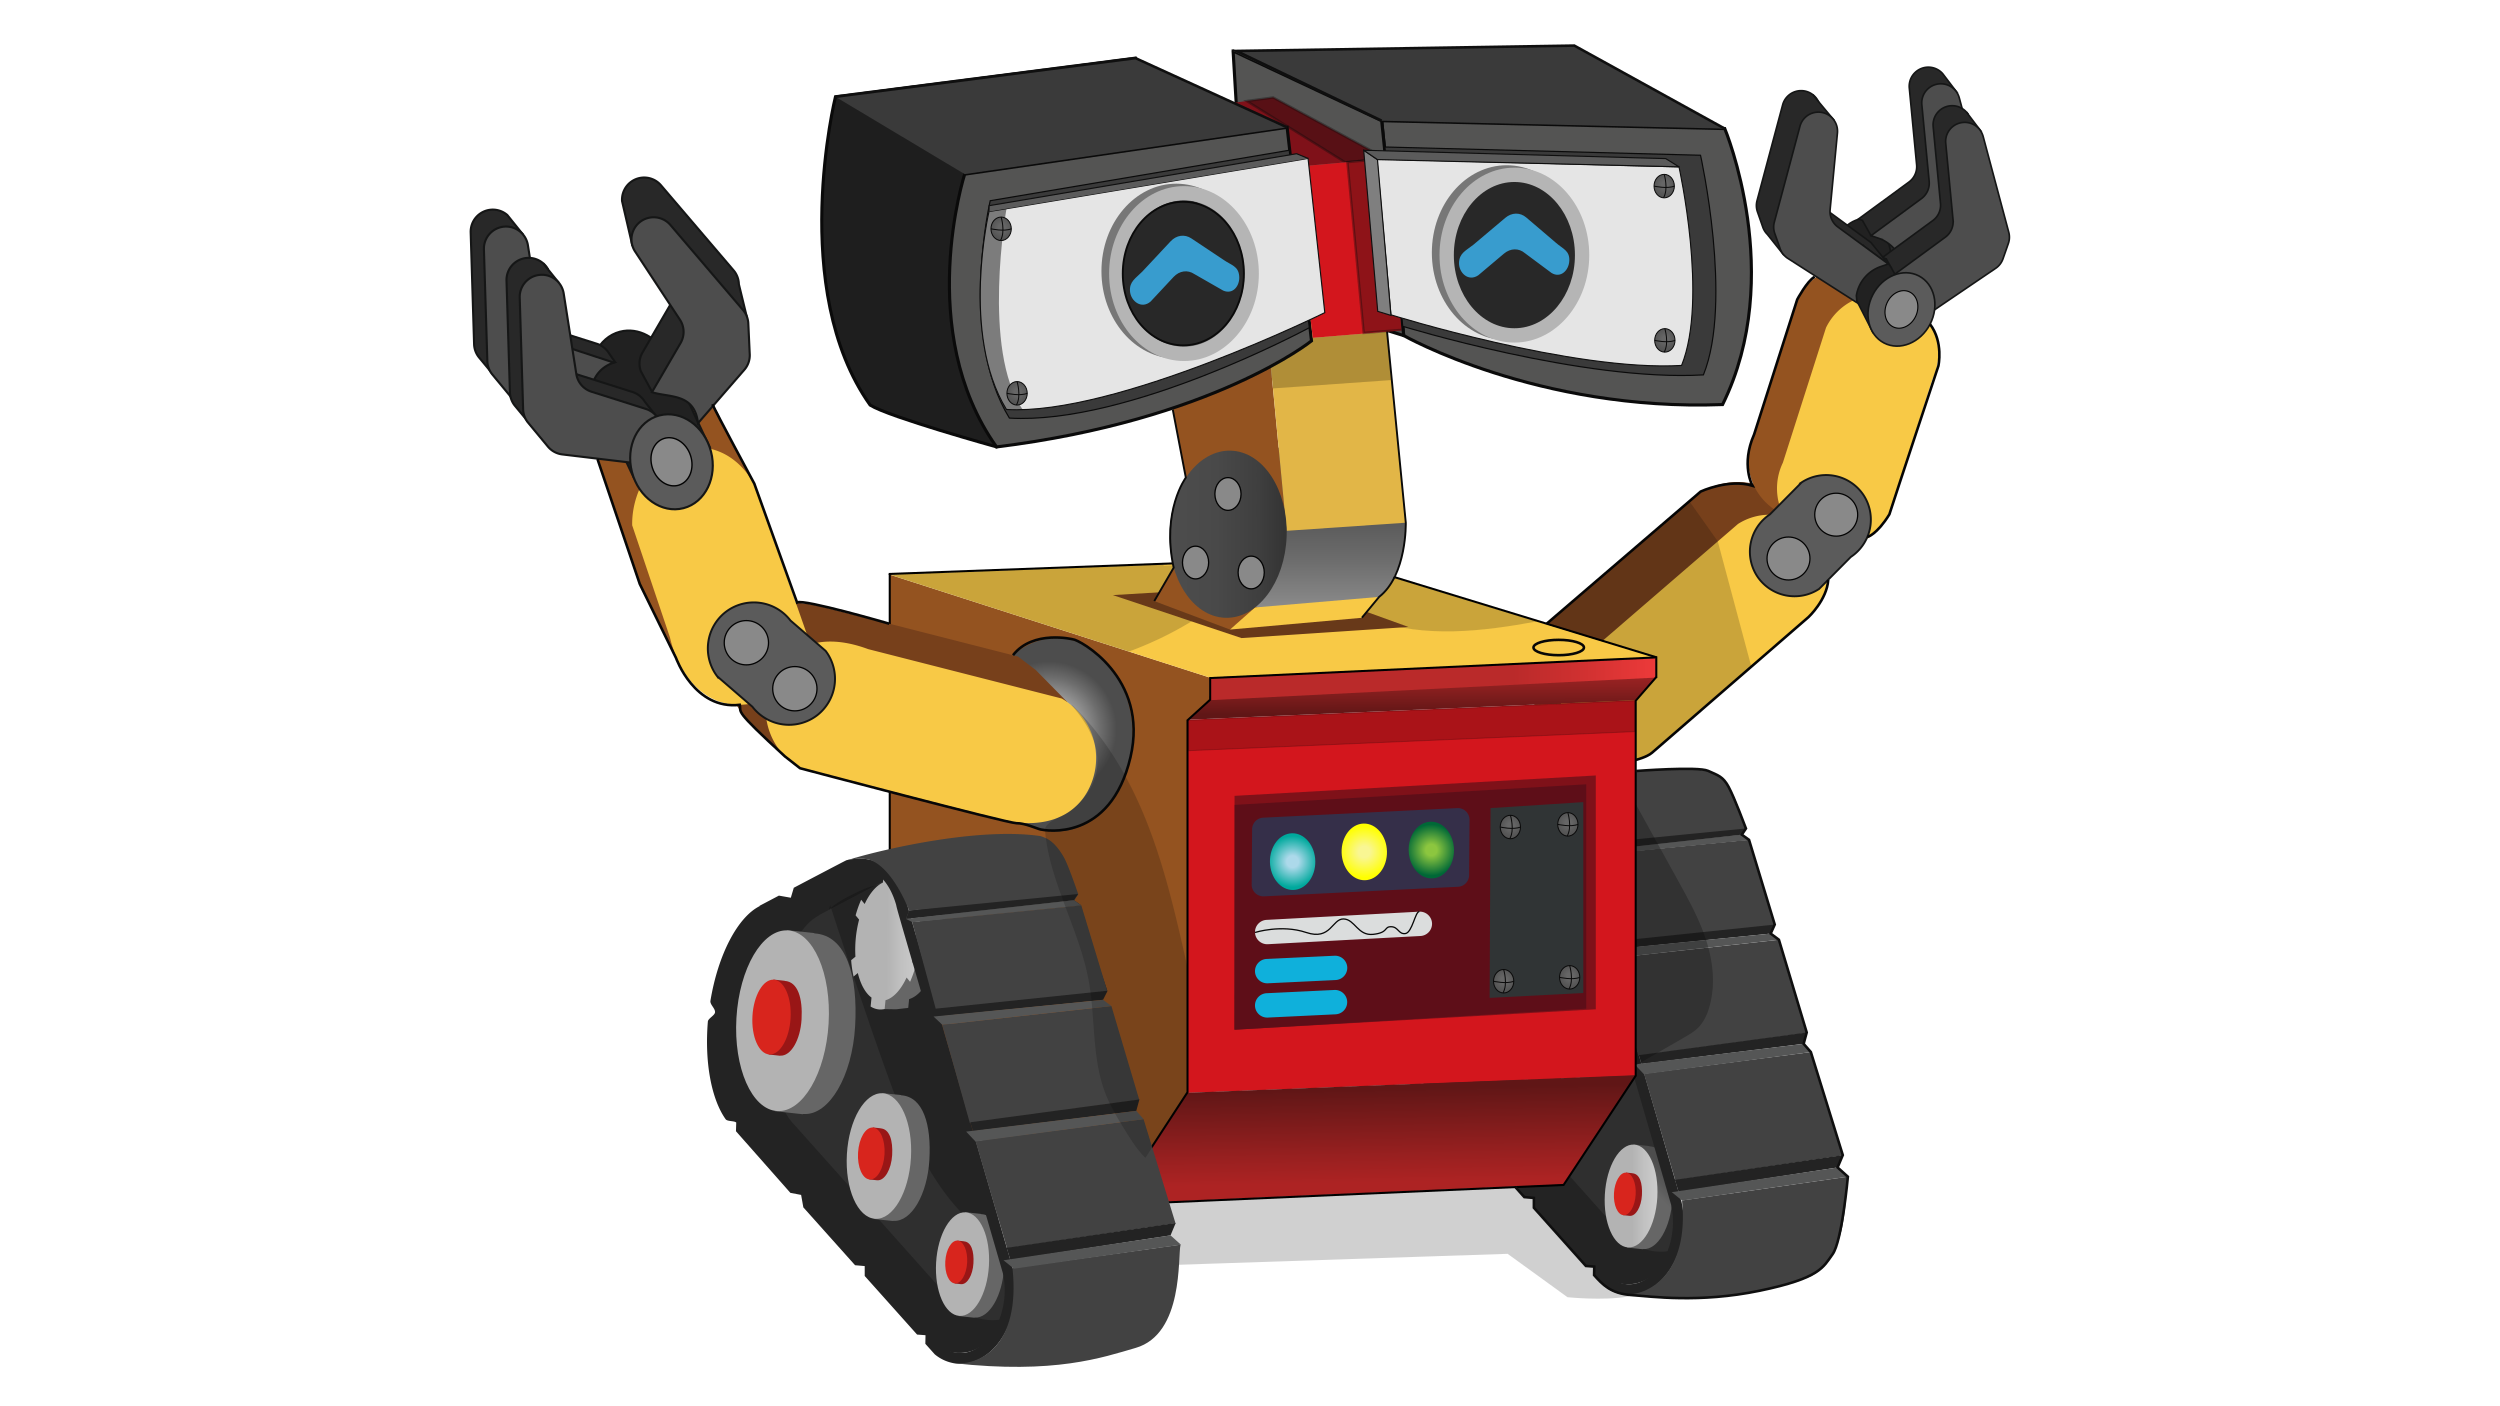 <svg xmlns="http://www.w3.org/2000/svg" xmlns:xlink="http://www.w3.org/1999/xlink" viewBox="0 0 1920 1080"><defs><style>.cls-1,.cls-35,.cls-72{fill:#070707;}.cls-1,.cls-42{opacity:0.19;}.cls-2{fill:#77401b;}.cls-3{fill:#945320;}.cls-4{fill:#f8c946;}.cls-10,.cls-101,.cls-106,.cls-5,.cls-74{fill:#5b5b5b;}.cls-10,.cls-100,.cls-101,.cls-103,.cls-104,.cls-105,.cls-106,.cls-5,.cls-7,.cls-8,.cls-9{stroke:#151616;}.cls-10,.cls-100,.cls-101,.cls-103,.cls-104,.cls-105,.cls-106,.cls-107,.cls-108,.cls-109,.cls-11,.cls-110,.cls-40,.cls-41,.cls-5,.cls-6,.cls-60,.cls-64,.cls-65,.cls-68,.cls-7,.cls-70,.cls-71,.cls-73,.cls-75,.cls-76,.cls-77,.cls-78,.cls-79,.cls-8,.cls-82,.cls-83,.cls-84,.cls-85,.cls-9,.cls-94,.cls-95,.cls-96,.cls-97{stroke-miterlimit:10;}.cls-5{stroke-width:1.48px;}.cls-107,.cls-11,.cls-55,.cls-6,.cls-60{fill:#898989;}.cls-107,.cls-11,.cls-6,.cls-60{stroke:#020202;}.cls-6{stroke-width:0.97px;}.cls-103,.cls-7{fill:#212121;}.cls-10,.cls-7,.cls-8,.cls-9{stroke-width:1.29px;}.cls-100,.cls-102,.cls-105,.cls-8{fill:#4d4d4d;}.cls-104,.cls-82,.cls-9{fill:#282828;}.cls-11{stroke-width:0.85px;}.cls-12{fill:url(#linear-gradient);}.cls-13{fill:url(#linear-gradient-2);}.cls-14{fill:#232323;}.cls-15{fill:#605f5f;}.cls-15,.cls-41{opacity:0.2;}.cls-16{fill:url(#linear-gradient-3);}.cls-17{fill:url(#linear-gradient-4);}.cls-18{fill:url(#linear-gradient-5);}.cls-19{fill:#991616;}.cls-20{fill:#d8251d;}.cls-21{fill:url(#linear-gradient-6);}.cls-22{fill:url(#linear-gradient-7);}.cls-23{fill:#818282;}.cls-24{fill:url(#linear-gradient-8);}.cls-25{fill:#424242;}.cls-26{fill:#202628;}.cls-27{fill:url(#linear-gradient-9);}.cls-28{fill:url(#linear-gradient-10);}.cls-29{fill:#333;}.cls-30{fill:url(#linear-gradient-11);}.cls-31{fill:#555656;}.cls-32{fill:url(#linear-gradient-12);}.cls-33{fill:url(#linear-gradient-13);}.cls-34{opacity:0.28;}.cls-36{fill:#d3161d;}.cls-37{fill:url(#linear-gradient-14);}.cls-38{fill:url(#linear-gradient-15);}.cls-39{fill:url(#linear-gradient-16);}.cls-108,.cls-109,.cls-110,.cls-40,.cls-76,.cls-84,.cls-85{fill:none;}.cls-40,.cls-41{stroke:#000;}.cls-40{stroke-width:1.58px;}.cls-41,.cls-46{fill:#050505;}.cls-41{stroke-width:0.79px;}.cls-43{fill:url(#linear-gradient-17);}.cls-44{fill:url(#linear-gradient-18);}.cls-45{opacity:0.27;}.cls-47{fill:url(#linear-gradient-19);}.cls-48{fill:#666;}.cls-49{fill:#b3b3b3;}.cls-50{fill:url(#linear-gradient-20);}.cls-51{fill:url(#linear-gradient-21);}.cls-52{fill:url(#linear-gradient-22);}.cls-53{fill:url(#linear-gradient-23);}.cls-54{fill:#683919;}.cls-56{fill:#383838;}.cls-57{fill:url(#linear-gradient-24);}.cls-58{fill:#e2b647;}.cls-59{fill:url(#linear-gradient-25);}.cls-61{fill:#020202;opacity:0.22;}.cls-62{fill:#f2ca68;}.cls-63{fill:#c4c4c4;}.cls-64,.cls-66{fill:#545453;}.cls-64,.cls-65,.cls-66,.cls-68,.cls-70,.cls-75,.cls-76,.cls-77,.cls-78,.cls-79,.cls-82,.cls-83,.cls-84,.cls-94,.cls-95,.cls-96,.cls-97{stroke:#0a0a0a;}.cls-64,.cls-65{stroke-width:2.41px;}.cls-65{fill:#1e1e1e;}.cls-66,.cls-74{stroke-linejoin:round;}.cls-66{stroke-width:2.41px;}.cls-67{fill:#7f1119;}.cls-68{fill:#101011;stroke-width:1.91px;opacity:0.35;}.cls-69,.cls-70{fill:#3a3a3a;}.cls-70{stroke-width:0.92px;}.cls-71{fill:#e5e5e5;}.cls-71,.cls-73,.cls-74,.cls-85{stroke:#0f0f0f;}.cls-71,.cls-73,.cls-74{stroke-width:0.89px;}.cls-72{opacity:0.47;}.cls-73{fill:#7f7f7f;}.cls-75,.cls-76,.cls-77,.cls-78,.cls-83,.cls-94,.cls-95,.cls-96,.cls-97{stroke-width:0.78px;}.cls-75{fill:url(#radial-gradient);}.cls-77{fill:url(#radial-gradient-2);}.cls-78{fill:url(#radial-gradient-3);}.cls-79{fill:#38383a;stroke-width:1.66px;}.cls-80{fill:#777;}.cls-81{fill:#b5b5b5;}.cls-82,.cls-84{stroke-width:1.48px;}.cls-83{fill:url(#radial-gradient-4);}.cls-108,.cls-110,.cls-85{stroke-width:2px;}.cls-86{fill:#5e0e18;}.cls-87{fill:#352f49;}.cls-88{fill:url(#radial-gradient-5);}.cls-89{fill:url(#radial-gradient-6);}.cls-90{fill:url(#radial-gradient-7);}.cls-91{fill:#dbdddd;}.cls-92{fill:#0fb0db;}.cls-93{fill:#303435;}.cls-94{fill:url(#radial-gradient-8);}.cls-95{fill:url(#radial-gradient-9);}.cls-96{fill:url(#radial-gradient-10);}.cls-97{fill:url(#radial-gradient-11);}.cls-98{fill:url(#radial-gradient-12);}.cls-99{fill:#2d2d2d;}.cls-100,.cls-101{stroke-width:1.52px;}.cls-103,.cls-104,.cls-105,.cls-106{stroke-width:1.64px;}.cls-107{stroke-width:1.08px;}.cls-108,.cls-109{stroke:#070707;}.cls-110{stroke:#050505;}.cls-111{fill:#389cce;}</style><linearGradient id="linear-gradient" x1="1281.29" y1="642.62" x2="1426.09" y2="590.21" gradientUnits="userSpaceOnUse"><stop offset="0" stop-color="#333"/><stop offset="0.82" stop-color="#1a1a1a"/></linearGradient><linearGradient id="linear-gradient-2" x1="1282.48" y1="647.3" x2="1427.02" y2="594.98" xlink:href="#linear-gradient"/><linearGradient id="linear-gradient-3" x1="1220.2" y1="695.19" x2="1358.76" y2="695.19" gradientUnits="userSpaceOnUse"><stop offset="0" stop-color="#4d4d4d"/><stop offset="0.49" stop-color="#4f4f4f"/><stop offset="0.66" stop-color="#565656"/><stop offset="0.79" stop-color="#616161"/><stop offset="0.82" stop-color="#666"/></linearGradient><linearGradient id="linear-gradient-4" x1="1252.52" y1="927.6" x2="1281.13" y2="898.75" gradientUnits="userSpaceOnUse"><stop offset="0.52" stop-color="#666"/><stop offset="0.74" stop-color="#585858"/><stop offset="0.98" stop-color="#4d4d4d"/></linearGradient><linearGradient id="linear-gradient-5" x1="1232.37" y1="918.51" x2="1272.94" y2="918.51" gradientTransform="translate(2096.19 -385.81) rotate(86.64)" gradientUnits="userSpaceOnUse"><stop offset="0.52" stop-color="#b3b3b3"/><stop offset="0.74" stop-color="#c1c1c1"/><stop offset="0.98" stop-color="#ccc"/></linearGradient><linearGradient id="linear-gradient-6" x1="1188.75" y1="847.1" x2="1223.42" y2="812.13" xlink:href="#linear-gradient-4"/><linearGradient id="linear-gradient-7" x1="1164.32" y1="836.09" x2="1213.49" y2="836.09" gradientTransform="translate(1953.9 -399.76) rotate(86.64)" xlink:href="#linear-gradient-5"/><linearGradient id="linear-gradient-8" x1="1169.28" y1="626.43" x2="1221.68" y2="626.43" gradientTransform="translate(0.01 42.77) rotate(0.14)" gradientUnits="userSpaceOnUse"><stop offset="0" stop-color="#ccc"/><stop offset="0.82" stop-color="#e6e6e6"/></linearGradient><linearGradient id="linear-gradient-9" x1="1115.15" y1="748.75" x2="1165.05" y2="698.42" xlink:href="#linear-gradient-4"/><linearGradient id="linear-gradient-10" x1="1080" y1="732.9" x2="1150.76" y2="732.9" gradientTransform="translate(1781.66 -423.5) rotate(86.64)" xlink:href="#linear-gradient-5"/><linearGradient id="linear-gradient-11" x1="1209.53" y1="644.18" x2="1340.89" y2="644.18" xlink:href="#linear-gradient-3"/><linearGradient id="linear-gradient-12" x1="1379.83" y1="798.01" x2="1381.95" y2="798.01" xlink:href="#linear-gradient-3"/><linearGradient id="linear-gradient-13" x1="1291.65" y1="901.57" x2="1408.65" y2="901.57" xlink:href="#linear-gradient-3"/><linearGradient id="linear-gradient-14" x1="1062.39" y1="1179.19" x2="1054.55" y2="780.46" gradientUnits="userSpaceOnUse"><stop offset="0.68" stop-color="#ad2323"/><stop offset="0.73" stop-color="#992020"/><stop offset="0.85" stop-color="#651717"/><stop offset="0.86" stop-color="#601616"/></linearGradient><linearGradient id="linear-gradient-15" x1="1091.56" y1="238.21" x2="1092.14" y2="599.04" gradientUnits="userSpaceOnUse"><stop offset="0.68" stop-color="#d63030"/><stop offset="0.72" stop-color="#c22c2c"/><stop offset="0.8" stop-color="#8e2020"/><stop offset="0.86" stop-color="#601616"/></linearGradient><linearGradient id="linear-gradient-16" x1="929.02" y1="521.53" x2="1272.44" y2="521.53" gradientUnits="userSpaceOnUse"><stop offset="0.68" stop-color="#ba2a2a"/><stop offset="0.82" stop-color="#ce3030"/><stop offset="1" stop-color="#ed3a3a"/></linearGradient><linearGradient id="linear-gradient-17" x1="768.05" y1="692.99" x2="913.87" y2="640.21" xlink:href="#linear-gradient"/><linearGradient id="linear-gradient-18" x1="769.24" y1="697.7" x2="914.8" y2="645.01" xlink:href="#linear-gradient"/><linearGradient id="linear-gradient-19" x1="706.52" y1="745.93" x2="846.06" y2="745.93" xlink:href="#linear-gradient-3"/><linearGradient id="linear-gradient-20" x1="655.36" y1="678.24" x2="708.12" y2="678.24" gradientTransform="translate(0.01 42.77) rotate(0.14)" xlink:href="#linear-gradient-5"/><linearGradient id="linear-gradient-21" x1="695.78" y1="694.56" x2="828.06" y2="694.56" xlink:href="#linear-gradient-3"/><linearGradient id="linear-gradient-22" x1="867.26" y1="849.48" x2="869.41" y2="849.48" xlink:href="#linear-gradient-3"/><linearGradient id="linear-gradient-23" x1="778.48" y1="953.77" x2="896.3" y2="953.77" xlink:href="#linear-gradient-3"/><linearGradient id="linear-gradient-24" x1="1008.51" y1="335.6" x2="1008.52" y2="477.84" gradientUnits="userSpaceOnUse"><stop offset="0" stop-color="#4d4d4d"/><stop offset="0.25" stop-color="#515151"/><stop offset="0.47" stop-color="#5b5b5b"/><stop offset="0.68" stop-color="#6e6e6e"/><stop offset="0.89" stop-color="#878787"/><stop offset="1" stop-color="#999"/></linearGradient><linearGradient id="linear-gradient-25" x1="898.05" y1="410.25" x2="988.11" y2="410.25" gradientTransform="translate(1320.08 -546.61) rotate(87.99)" gradientUnits="userSpaceOnUse"><stop offset="0" stop-color="#4d4d4d"/><stop offset="0.4" stop-color="#494949"/><stop offset="0.76" stop-color="#3f3f3f"/><stop offset="1" stop-color="#333"/></linearGradient><radialGradient id="radial-gradient" cx="1278.55" cy="141.95" r="12.18" gradientUnits="userSpaceOnUse"><stop offset="0.2" stop-color="#666"/><stop offset="0.57" stop-color="#585858"/><stop offset="1" stop-color="#4d4d4d"/></radialGradient><radialGradient id="radial-gradient-2" cx="769.31" cy="174.74" r="12.18" xlink:href="#radial-gradient"/><radialGradient id="radial-gradient-3" cx="781.56" cy="301.09" r="12.18" xlink:href="#radial-gradient"/><radialGradient id="radial-gradient-4" cx="1279.05" cy="260.43" r="12.18" xlink:href="#radial-gradient"/><radialGradient id="radial-gradient-5" cx="995.25" cy="657.28" r="19.72" gradientTransform="translate(16.24 -23.96) rotate(1.39)" gradientUnits="userSpaceOnUse"><stop offset="0.23" stop-color="#acd9ea"/><stop offset="1" stop-color="#00a99d"/></radialGradient><radialGradient id="radial-gradient-6" cx="1047.78" cy="654.25" r="19.72" gradientTransform="translate(16.19 -25.23) rotate(1.39)" gradientUnits="userSpaceOnUse"><stop offset="0.22" stop-color="#f9f693"/><stop offset="1" stop-color="#ff0"/></radialGradient><radialGradient id="radial-gradient-7" cx="1099.27" cy="652.82" r="19.72" gradientTransform="translate(16.17 -26.48) rotate(1.39)" gradientUnits="userSpaceOnUse"><stop offset="0.22" stop-color="#8cc63f"/><stop offset="1" stop-color="#006837"/></radialGradient><radialGradient id="radial-gradient-8" cx="1204.55" cy="632.12" r="12.18" xlink:href="#radial-gradient"/><radialGradient id="radial-gradient-9" cx="1155.25" cy="752.61" r="12.18" xlink:href="#radial-gradient"/><radialGradient id="radial-gradient-10" cx="1205.94" cy="749.61" r="12.18" xlink:href="#radial-gradient"/><radialGradient id="radial-gradient-11" cx="1160.4" cy="634.18" r="12.18" xlink:href="#radial-gradient"/><radialGradient id="radial-gradient-12" cx="804.34" cy="556.9" r="55.45" gradientTransform="translate(49.46 36.56) scale(0.94)" gradientUnits="userSpaceOnUse"><stop offset="0" stop-color="#e6e6e6"/><stop offset="0.24" stop-color="#bfbfbf"/><stop offset="0.76" stop-color="#6d6d6d"/><stop offset="1" stop-color="#4d4d4d"/></radialGradient></defs><title>robot</title><g id="Layer_2" data-name="Layer 2"><path class="cls-1" d="M896.93,971.61l260.91-8.68,46,33.32s27.64,2.88,46.5-.54,7.06-125.45,7.06-125.45l-291.76,28L871,914.67Z"/></g><g id="Layer_1" data-name="Layer 1"><path class="cls-2" d="M1355.08,454.1l-5.43,4.68-109.51,94.49a45.07,45.07,0,0,1-24.36,7.11,45.8,45.8,0,0,1-13-1.87l-.2-.06a45.15,45.15,0,0,1-25.25-19,44.65,44.65,0,0,1-5.92-14.07h0a45.59,45.59,0,0,1,19.75-48.69L1297.47,385l8.65-7.47c10.52-5.18,20.06-7.35,28.66-7.35,24.72,0,41.66,17.92,51.65,33.55.23.36.46.73.66,1.09C1399.07,425.31,1375.77,440.87,1355.08,454.1Z"/><path class="cls-3" d="M1380.27,230l-33.11,103.67a45.59,45.59,0,0,0,21,60.74h0a45.59,45.59,0,0,0,60.74-21L1462,269.69A45.59,45.59,0,0,0,1441,209h0A45.57,45.57,0,0,0,1380.27,230Z"/><path class="cls-4" d="M1402.38,251.65l-33.11,103.66a45.6,45.6,0,0,0,21,60.75h0A45.6,45.6,0,0,0,1451,395l33.1-103.67a45.59,45.59,0,0,0-21-60.74h0A45.58,45.58,0,0,0,1402.38,251.65Z"/><path class="cls-4" d="M1383.67,479l-12.27,10.59-102.67,88.58a45.12,45.12,0,0,1-24.35,7.11,46,46,0,0,1-21.6-5.39,45.27,45.27,0,0,1-19.82-21l-.14-.3a45.62,45.62,0,0,1,17-57l99.44-85.81,15.5-13.37a45.16,45.16,0,0,1,24.36-7.11,45.86,45.86,0,0,1,28,9.55,44.87,44.87,0,0,1,10.4,11.38C1411,437.23,1404.6,460.69,1383.67,479Z"/><path class="cls-5" d="M1421.43,427.74l-24.37,24.58a34.41,34.41,0,0,1-47.52-9.75h0a34.41,34.41,0,0,1,9.75-47.52l24.38-24.58a34.41,34.41,0,0,1,47.52,9.75h0A34.4,34.4,0,0,1,1421.43,427.74Z"/><circle class="cls-6" cx="1373.56" cy="428.93" r="16.49"/><circle class="cls-6" cx="1410.21" cy="395.27" r="16.49"/><path class="cls-1" d="M1345.09,512.23l-76.36,65.89a45.12,45.12,0,0,1-24.35,7.11,46,46,0,0,1-21.6-5.39l-19.82-21-.34-.36-31.17-33.07h0a45.59,45.59,0,0,1,19.75-48.69L1297.47,385l17,24,4.78,6.75Z"/><path class="cls-7" d="M1485.23,228.07l-46.86,27.23-23.22-45.75-2.44-3.13h0c-.42-.84-.81-1.72-1.15-2.6-5.89-14.9,1-29.65,13.7-34.67,10.77-4.25,23.24.86,30.37,11.6l.07.12.75,1.19Z"/><path class="cls-8" d="M1511.63,87.88l-1.32-1.74A14.21,14.21,0,0,1,1511.63,87.88Z"/><path class="cls-9" d="M1514.5,144.63l-4.11,11.76a14.67,14.67,0,0,1-5.62,7.31l-51.94,35.23-1-6.45A28.24,28.24,0,0,0,1445,178.1l-8.07,2.87-6.64-11.76-3-1,1.69-1.24,37.06-27.15a14.68,14.68,0,0,0,5.94-13.24l-5.63-58.92a12.94,12.94,0,0,1-.07-1.39,14.69,14.69,0,0,1,25.7-9.71l1.31,1.73L1502.2,70l-5.71-2.58L1514.82,136A14.68,14.68,0,0,1,1514.5,144.63Z"/><path class="cls-8" d="M1436.93,181l5.87,2a28.24,28.24,0,0,1,18.63,22.27l1,6.45,51.94-35.23a14.61,14.61,0,0,0,5.61-7.3l4.11-11.77a14.69,14.69,0,0,0,.33-8.63l-19.67-73.55a14.67,14.67,0,0,0-23.11-7.85h0a14.66,14.66,0,0,0-5.67,13l5.63,58.91a14.7,14.7,0,0,1-5.94,13.24Z"/><path class="cls-9" d="M1532.81,174.24,1528.7,186a14.71,14.71,0,0,1-5.62,7.31l-51.93,35.22-1-6.45a28.27,28.27,0,0,0-6.81-14.38l-8.08,2.87-6.64-11.76-3-1,1.69-1.24,37.06-27.15a14.65,14.65,0,0,0,5.93-13.24l-5.63-58.91c0-.47-.06-.94-.06-1.4a14.68,14.68,0,0,1,25.69-9.71l1.32,1.74,8.89,11.75-5.72-2.57,18.34,68.55A14.77,14.77,0,0,1,1532.81,174.24Z"/><path class="cls-8" d="M1455.25,210.58l5.86,2a28.25,28.25,0,0,1,18.64,22.27l1,6.46,51.93-35.24a14.64,14.64,0,0,0,5.62-7.3l4.11-11.77a14.68,14.68,0,0,0,.32-8.63l-19.66-73.55A14.67,14.67,0,0,0,1500,97h0a14.68,14.68,0,0,0-5.68,13l5.63,58.91a14.67,14.67,0,0,1-5.93,13.24Z"/><path class="cls-8" d="M1396.33,77.65l-4.13-5A14.65,14.65,0,0,1,1396.33,77.65Z"/><path class="cls-9" d="M1450.2,202.76l-19.55-14.32a28.21,28.21,0,0,0-18.22,22.12l-1,6.46L1370,188.94l-.71,6.08-12-15.06a14.46,14.46,0,0,1-3.45-5.49l-4.1-11.76a14.68,14.68,0,0,1-.33-8.63l19.67-73.55a14.68,14.68,0,0,1,23.11-7.86l4.13,5,11.72,14.08-10.91,1.61-4.9,51.29a14.68,14.68,0,0,0,5.94,13.24l38.75,28.39Z"/><path class="cls-8" d="M1450.2,202.76l-5.86,2a28.22,28.22,0,0,0-18.64,22.27l.48,5.45-53.43-34.23a14.67,14.67,0,0,1-5.62-7.31L1363,179.22a14.69,14.69,0,0,1-.32-8.63L1382.36,97a14.68,14.68,0,0,1,23.11-7.86h0a14.69,14.69,0,0,1,5.68,13l-5.63,58.92a14.67,14.67,0,0,0,5.93,13.24Z"/><ellipse class="cls-10" cx="1460.34" cy="237.67" rx="29.02" ry="24.73" transform="translate(576.84 1424.48) rotate(-62.58)"/><ellipse class="cls-11" cx="1460.34" cy="237.67" rx="14.83" ry="12.15" transform="translate(649.63 1475.35) rotate(-66.02)"/><polygon class="cls-12" points="1340.78 636.43 1337.72 641.01 1213.06 652.84 1211.9 648.93 1335.35 633.1 1340.69 636.15 1340.78 636.43"/><polygon class="cls-13" points="1343.26 644.97 1215.85 657.63 1215.07 657.63 1212.7 652.88 1337.72 641.01 1343.26 644.97"/><path class="cls-14" d="M1288.64,940.36c-2.8,28.23-20.45,47.85-41.38,45.78a30.07,30.07,0,0,1-16.12-6.83l-149.2-168.37c-13.72-13.59-20.78-44.76-16.38-81.73,4.56-38.39,17.72-69.48,35-78.21l0-.27s63.44-33.48,64-33.54a40,40,0,0,1,14-.92c16.84,2,25.79,16.3,30.4,32.13.5,3.4.77,3,78.35,270.42A66.2,66.2,0,0,1,1288.64,940.36Z"/><path class="cls-15" d="M1331.37,942c-2.8,28.22-21.84,8.7-41.38,16.49s-36.2-2.63-40.89-6.45L1124.67,812.53c-13.72-13.6-20.78-44.77-16.38-81.74,4.56-38.39,17.72-69.48,35-78.21l0-.27s63.44-33.48,64-33.54a40,40,0,0,1,14-.92c16.84,2,25.79,16.3,30.4,32.13.5,3.4.77,3,78.35,270.43A66.18,66.18,0,0,1,1331.37,942Z"/><polygon class="cls-16" points="1220.24 673.6 1220.2 671.88 1343.04 664.81 1358.76 710.04 1357.21 713.1 1233.74 725.57 1220.24 673.6"/><path class="cls-14" d="M1340.16,669.11l13.95,40.15-117.26,11.85-11.79-45.38,115.1-6.62m5.76-8.6L1216,668l.15,6.19L1230.63,730,1359.88,717l3.35-6.64-17.31-49.83Z"/><path class="cls-17" d="M1284.4,921c-1.28,21.81-11.33,39-22.46,38.31l-.35,0v.1l-12.32-1.32,4.33-3c-6.48-6.7-10.43-20.63-9.5-36.46,1-16.79,7.18-30.82,15.05-36.09l-4.89-3.67,12.31,1.32v.14C1280.61,881.15,1285.7,898.91,1284.4,921Z"/><ellipse class="cls-18" cx="1252.66" cy="918.51" rx="39.56" ry="20.18" transform="translate(262.32 2115.2) rotate(-86.64)"/><path class="cls-19" d="M1261,917.94c-.53,9-4.69,16.12-9.3,15.85h-.14v0l-5.1-.54,1.8-1.24c-2.69-2.77-4.32-8.53-3.94-15.08.41-7,3-12.76,6.23-14.93l-2-1.52,5.09.54v.06C1259.42,901.45,1261.52,908.8,1261,917.94Z"/><ellipse class="cls-20" cx="1247.85" cy="916.91" rx="16.37" ry="8.35" transform="translate(259.39 2108.89) rotate(-86.64)"/><path class="cls-21" d="M1227.39,839.09c-1.55,26.43-13.74,47.22-27.23,46.43l-.42,0v.13l-14.92-1.6,5.25-3.61c-7.86-8.12-12.65-25-11.52-44.19,1.19-20.35,8.7-37.36,18.25-43.74l-5.93-4.45,14.92,1.6v.16C1222.79,790.8,1229,812.32,1227.39,839.09Z"/><ellipse class="cls-22" cx="1188.91" cy="836.09" rx="47.95" ry="24.46" transform="translate(284.59 1973.96) rotate(-86.64)"/><path class="cls-19" d="M1199,835.4c-.64,10.93-5.68,19.53-11.26,19.21l-.18,0v.06l-6.18-.67,2.17-1.49c-3.25-3.36-5.23-10.34-4.77-18.28.5-8.43,3.6-15.46,7.56-18.1l-2.46-1.85,6.18.67V815C1197.1,815.41,1199.66,824.32,1199,835.4Z"/><ellipse class="cls-20" cx="1183.08" cy="834.15" rx="19.84" ry="10.12" transform="translate(281.04 1966.32) rotate(-86.64)"/><path class="cls-23" d="M1232.18,687.17l2.66,3.25a84,84,0,0,1-4,11.55l0,.42-4.74.55c-4,7.12-8.92,12-14.13,13.48l-.66,6.68-.2,0a13,13,0,0,1-1.34.24l-.23,0-7.43.86-9.91-.16c-.54-.27.53.34,0,0V717c-4.69-3.42.76-12.7-1.34-21.31l-3.25,2.66a82.52,82.52,0,0,1-1.83-12.5l3.25-2.66a90.91,90.91,0,0,1,2.8-28.25l-2.66-3.25a82.34,82.34,0,0,1,4.24-11.89L1196,643c3.75-8,8.64-13.88,13.91-16.31l.49-4.94-2,.27-.42-2.35,5.14-.54,2.59-.27h0c.46,0,.93,0,1.4.06a13.75,13.75,0,0,1,4.33,1.19l-.66,6.68c5.2,2.69,9.33,9.18,11.78,17.92l3.82-.44h0c0,.05,0,.09,0,.14a81.46,81.46,0,0,1,1.76,12.38l-3.25,2.66a90.55,90.55,0,0,1-2.74,27.69Z"/><path class="cls-24" d="M1214.22,688.06l2.66,3.25a82.13,82.13,0,0,1-4.21,11.93L1210,700c-4.24,9.2-10,15.57-16.07,17.32l-.67,6.68a13.53,13.53,0,0,1-4.48.31,14.06,14.06,0,0,1-6.21-2.21l.68-6.81c-4.69-3.42-8.34-10.11-10.44-18.73l-3.25,2.67a81.49,81.49,0,0,1-1.82-12.5l3.24-2.66a90.83,90.83,0,0,1,2.8-28.25l-2.66-3.25a82.34,82.34,0,0,1,4.25-11.89l2.66,3.24c3.75-8,8.64-13.88,13.91-16.31l.68-6.81a14,14,0,0,1,6.52-.95,13.42,13.42,0,0,1,4.33,1.19l-.66,6.68c5.63,2.91,10,10.28,12.36,20.13l3.25-2.66a83.26,83.26,0,0,1,1.78,12.53l-3.24,2.66a91,91,0,0,1-2.75,27.69Z"/><path class="cls-14" d="M1291.38,923.05C1211,646,1210.71,646.36,1210.19,642.85c-4.77-16.41-14-31.23-31.5-33.3a38.7,38.7,0,0,0-4.51-.25,40.5,40.5,0,0,0-10,1.2c-.32,0-40.23,21-40.23,21l-2.25,7.6-9.09-1.63-14.72,7.76,0,.29c-16.58,8.36-31.59,36.54-37.49,72.19-.48,2.9,3.85,5.85,3.49,8.85-.28,2.32-5.26,4.63-5.45,6.91-2.62,31.57,2.86,59.42,13.53,74.49,1.31,1.84,6.65,1.12,8.1,2.56l-.2,6.62,41.56,47,8.19,1.58,1.7,9.49,39.45,44.13,7.35.64,0,7.56L1218,972.26h0l6.42.48-.12,6.57h0l7.19,8a31.1,31.1,0,0,0,16.72,7.08,28.7,28.7,0,0,0,2.92.15c20.53,0,38.82-21.3,41.59-49.21A69,69,0,0,0,1291.38,923.05Zm-6.86,21.51c-1.17,11.81-5.51,22.66-12.21,30.54-6.15,7.25-13.66,11.23-21.16,11.23-.7,0-1.41,0-2.11-.11a22.87,22.87,0,0,1-12.31-5.26,8.48,8.48,0,0,0-1.53-1S1082.64,807.76,1081.91,807c-5.81-5.76-10.52-16.36-13.25-29.85-3-14.77-3.44-31.94-1.34-49.64,2.19-18.39,6.91-35.48,13.66-49.42,6.12-12.64,13.44-21.6,20.61-25.22a8.14,8.14,0,0,0,1.75-1.18c23.87-12.6,58.37-30.76,63.66-33.42a33.53,33.53,0,0,1,7.18-.75,28.27,28.27,0,0,1,3.54.2,22.75,22.75,0,0,1,15.18,8.4c3.8,4.49,6.9,10.71,9.22,18.49.37,2.26,1.46,6,14.75,51.62,10.84,37.24,31,106.53,66.51,228.86A60.05,60.05,0,0,1,1284.52,944.56Z"/><polygon class="cls-25" points="1363.01 710.05 1232.22 723.71 1214.28 657.63 1343.26 644.97 1363.01 710.05"/><polygon class="cls-25" points="1415.08 887.36 1286.66 906.56 1262.55 824.59 1390.74 807.98 1415.08 887.36"/><path class="cls-26" d="M1177.86,704.45l-1.31.15a9.23,9.23,0,0,0,1.15-.2Z"/><polygon class="cls-26" points="1199.37 637.01 1199.36 637.01 1199.37 637 1199.37 637.01"/><path class="cls-26" d="M1199.48,637l-.08.13,0-.12Z"/><polygon class="cls-25" points="1387.5 793.39 1258.29 811 1237.23 735.97 1366.21 721.73 1387.5 793.39"/><path class="cls-25" d="M1419,903.72c-2.27,9,2.65,68-34.32,78.73-25.09,7.25-61.5,20.2-139,11.59,20.29,2.26,51.75-15.94,46.13-72.09Z"/><path class="cls-27" d="M1170.76,737.22c-2.23,38-19.77,68-39.19,66.82l-.6,0v.18l-21.47-2.31,7.55-5.19c-11.31-11.68-18.2-36-16.58-63.59,1.72-29.3,12.52-53.77,26.26-63l-8.53-6.4,21.47,2.3v.24C1164.14,667.73,1173,698.7,1170.76,737.22Z"/><ellipse class="cls-28" cx="1115.38" cy="732.9" rx="69.01" ry="35.21" transform="translate(318.38 1803.42) rotate(-86.64)"/><path class="cls-19" d="M1129.91,731.9c-.92,15.74-8.18,28.12-16.22,27.65l-.25,0v.08l-8.89-1,3.13-2.14c-4.68-4.84-7.54-14.89-6.87-26.32.72-12.12,5.19-22.25,10.87-26.05l-3.53-2.65,8.89,1v.1C1127.17,703.14,1130.85,716,1129.91,731.9Z"/><ellipse class="cls-20" cx="1106.99" cy="730.11" rx="28.55" ry="14.57" transform="translate(313.27 1792.42) rotate(-86.64)"/><path class="cls-29" d="M1163.1,611.21l.22-.07-.06,0Z"/><path class="cls-29" d="M1175.67,607.27c-1.48.4-2.83.78-4.07,1.14"/><polygon class="cls-30" points="1340.89 636.26 1340.78 636.43 1337.72 641.01 1209.53 655.26 1211.9 648.93 1335.35 633.1 1340.69 636.15 1340.89 636.26"/><polygon class="cls-14" points="1335.35 633.1 1211.9 648.93 1209.53 655.26 1337.72 641.01 1340.78 636.43 1340.89 636.26 1340.69 636.15 1335.35 633.1 1335.35 633.1"/><path class="cls-25" d="M1340.89,636.27l-129,12.66c-5.22-13.71-18.06-37.58-33.21-39.37a42.63,42.63,0,0,0-14.57.65l7.33-1.76.15,0c1.24-.36,2.59-.74,4.07-1.14,24.56-6.7,80-18.86,122.63-16.55,4.6.26,9,.66,13.3,1.26h.18a33.55,33.55,0,0,1,4.08,1.47,3.63,3.63,0,0,1,.5.22,17.84,17.84,0,0,1,1.82,1c4.76,2.87,8.74,8.14,11.86,13.64h0C1333.15,613.82,1339.54,632.48,1340.89,636.27Z"/><polygon class="cls-31" points="1343.26 644.97 1215.85 657.63 1214.28 657.63 1209.53 655.26 1337.72 641.01 1343.26 644.97"/><polygon class="cls-31" points="1230.57 729.72 1359.88 716.98 1366.21 721.73 1237.23 735.97 1230.57 729.72"/><polygon class="cls-32" points="1381.95 797.87 1381.94 797.89 1379.83 798.15 1381.95 797.87"/><polygon class="cls-14" points="1387.57 792.94 1258.59 810.35 1260.64 817.16 1385.2 801.64 1387.57 792.94 1387.57 792.94"/><polygon class="cls-31" points="1385.2 801.64 1390.74 807.98 1262.55 825.02 1255.43 817.47 1385.2 801.64"/><polygon class="cls-33" points="1291.65 909.48 1408.65 892.25 1408.39 892.88 1292.09 910.89 1291.65 909.48"/><polygon class="cls-14" points="1415.27 887.11 1286.29 906.1 1289.2 915.52 1411.31 896.6 1415.27 887.11 1415.27 887.11"/><polygon class="cls-31" points="1419.22 903.72 1411.31 896.6 1283.91 915.59 1291.87 922.01 1419.22 903.72"/><g class="cls-34"><path class="cls-35" d="M1254.18,819.44l39.17-22.62c4.17-2.4,8.41-4.86,11.67-8.4a34.87,34.87,0,0,0,7-12.71c5.59-16.63,4-35-1.11-51.76s-13.68-32.26-22.17-47.61l-46.56-84.26c-15.66,12.84-23.12,33.58-24.27,53.79s3.28,40.29,7.68,60l21,94.51c1.29,5.77,3.51,12.57,9.24,14.06"/></g><polygon class="cls-36" points="911.61 839.39 911.61 552.78 1255.82 537.75 1255.82 826.09 911.61 839.39"/><polygon class="cls-37" points="911.61 839.23 857.01 924.69 1201.22 909.66 1255.82 825.78 911.61 839.23"/><polyline class="cls-38" points="911.61 552.78 929.02 534.58 929.02 520.34 1272.44 505.31 1272.44 519.55 1255.82 537.75 911.61 552.78"/><polygon class="cls-3" points="929.02 520.34 682.93 441.21 682.93 839.23 857.01 924.69 911.61 839.23 911.61 553.58 929.02 537.75 929.02 520.34"/><polygon class="cls-4" points="1272.44 505.31 929.02 520.34 867 500.4 682.93 441.21 846.39 435.1 892.44 433.38 970.4 430.46 1021.6 428.55 1023.15 429.02 1180.61 477.21 1272.44 505.31"/><polygon class="cls-39" points="929.02 520.34 929.02 537.75 1272.44 520.34 1272.44 505.31 929.02 520.34"/><line class="cls-40" x1="682.53" y1="440.82" x2="1021.99" y2="428.16"/><polyline class="cls-40" points="1271.25 504.91 929.41 520.74 929.41 537.35 912 553.18 912 838.84 877.98 891.06"/><line class="cls-40" x1="683.32" y1="440.82" x2="683.32" y2="654.46"/><line class="cls-40" x1="1021.6" y1="428.16" x2="1272.44" y2="504.91"/><line class="cls-40" x1="1272.04" y1="504.12" x2="1272.04" y2="520.74"/><polyline class="cls-40" points="1272.04 519.95 1256.22 538.14 1256.22 826.18 1200.83 910.05 892.22 923.59"/><polygon class="cls-41" points="912.8 553.18 1255.43 538.14 1255.43 561.88 912.8 576.52 912.8 553.18"/><g class="cls-42"><path class="cls-35" d="M949.39,460.28c-3.61,4.63-9.21,7.3-14.86,8.9a53.83,53.83,0,0,1-9.6,1.81A274.76,274.76,0,0,1,867,500.4L682.93,441.21l163.46-6.11,46.05-1.72,1.67,1.08,33.09-1.24q5.64,1.61,11.24,3.37c4.66,1.46,9.63,3.24,12.38,7.27C954.12,448.72,953,455.65,949.39,460.28Z"/></g><g class="cls-42"><path class="cls-35" d="M1180.61,477.21c-42.37,7.83-86,12.88-126.3-1.07-11.18-3.88-22.57-9.82-28.06-20.31-4.25-8.13-4.25-17.53-3.1-26.81Z"/></g><polygon class="cls-43" points="827.95 686.76 824.87 691.37 699.33 703.28 698.17 699.34 822.48 683.4 827.86 686.48 827.95 686.76"/><polygon class="cls-44" points="830.45 695.36 702.14 708.11 701.36 708.11 698.97 703.32 824.87 691.37 830.45 695.36"/><path class="cls-14" d="M775.45,992.83c-2.82,28.43-20.6,48.19-41.67,46.1a30.28,30.28,0,0,1-16.24-6.88L567.29,862.5c-13.82-13.69-20.93-45.08-16.5-82.31,4.59-38.66,17.84-70,35.27-78.76l0-.28s63.89-33.71,64.43-33.78a40.55,40.55,0,0,1,14.09-.92c17,2,26,16.42,30.61,32.36.5,3.42.78,3,78.91,272.33A67.1,67.1,0,0,1,775.45,992.83Z"/><path class="cls-15" d="M818.48,994.43c-2.82,28.42-22,8.76-41.67,16.61s-36.46-2.65-41.19-6.5L610.32,864.09c-13.82-13.69-20.93-45.08-16.5-82.31,4.59-38.66,17.84-70,35.27-78.76l0-.27S693,669,693.55,669a40.31,40.31,0,0,1,14.09-.92c17,2,26,16.41,30.61,32.36.5,3.41.78,3,78.91,272.32A67.16,67.16,0,0,1,818.48,994.43Z"/><g class="cls-45"><path class="cls-46" d="M636.54,698.64c6.18-5.8,13.91-9.62,21.52-13.36,9.45-4.64,21.57-9,29.68-2.33,2.71,2.24,4.45,5.4,6.08,8.51,36.38,69.62,46.8,149.45,70.26,224.42,1.88,6,3.87,12.37,2.38,18.49s-8,11.49-13.87,9.35a15.94,15.94,0,0,1-5-3.37C714.09,910.47,696.5,867,681.29,824.8c-15.45-42.89-29.6-86.24-43.75-129.57"/></g><polygon class="cls-47" points="706.56 724.18 706.52 722.45 830.23 715.34 846.05 760.88 844.5 763.96 720.16 776.53 706.56 724.18"/><path class="cls-14" d="M827.33,719.67l14,40.43L723.29,772l-11.87-45.7,115.91-6.66m5.8-8.67-130.86,7.53.15,6.23L717,781l130.15-13.15,3.38-6.68L833.13,711Z"/><path class="cls-48" d="M771.18,973.32c-1.29,22-11.42,39.23-22.63,38.58l-.35,0v.11l-12.4-1.33,4.36-3c-6.53-6.75-10.51-20.77-9.57-36.71,1-16.92,7.23-31.05,15.16-36.35l-4.93-3.7,12.4,1.34v.13C767.36,933.2,772.49,951.08,771.18,973.32Z"/><ellipse class="cls-49" cx="739.21" cy="970.83" rx="39.84" ry="20.32" transform="translate(-273.27 1651.88) rotate(-86.64)"/><path class="cls-19" d="M747.6,970.25c-.54,9.09-4.73,16.23-9.37,16h-.14v0l-5.13-.55,1.81-1.24c-2.71-2.79-4.35-8.59-4-15.19.41-7,3-12.84,6.27-15l-2-1.53,5.13.55v.06C746,953.65,748.14,961.05,747.6,970.25Z"/><ellipse class="cls-20" cx="734.37" cy="969.22" rx="16.48" ry="8.41" transform="translate(-276.22 1645.53) rotate(-86.64)"/><path class="cls-48" d="M713.76,890.85c-1.56,26.61-13.84,47.55-27.42,46.76l-.43,0v.13l-15-1.61,5.29-3.63c-7.92-8.18-12.74-25.18-11.6-44.5,1.2-20.5,8.76-37.63,18.37-44.06l-6-4.48L692,841v.17C709.13,842.22,715.35,863.89,713.76,890.85Z"/><ellipse class="cls-49" cx="675.01" cy="887.82" rx="48.29" ry="24.64" transform="translate(-250.84 1509.65) rotate(-86.64)"/><path class="cls-19" d="M685.18,887.12c-.65,11-5.73,19.68-11.35,19.35h-.18v0l-6.22-.67,2.19-1.5c-3.28-3.38-5.28-10.42-4.81-18.41.5-8.49,3.63-15.57,7.61-18.23L670,865.84l6.22.67v.07C683.26,867,685.83,876,685.18,887.12Z"/><ellipse class="cls-20" cx="669.14" cy="885.87" rx="19.98" ry="10.19" transform="translate(-254.42 1501.96) rotate(-86.64)"/><path class="cls-48" d="M718.59,737.86l2.68,3.27a83.38,83.38,0,0,1-4.08,11.63l0,.42-4.77.55c-4,7.18-9,12.08-14.22,13.58l-.67,6.73-.2,0a10.58,10.58,0,0,1-1.35.23l-.23,0-7.49.87-10-.17c-.55-.26.53.34,0,0v-7.17c-4.73-3.44.76-12.79-1.36-21.46l-3.27,2.68a83.59,83.59,0,0,1-1.84-12.58l3.27-2.69a91.29,91.29,0,0,1,2.82-28.44l-2.68-3.27a81.55,81.55,0,0,1,4.28-12l2.68,3.27c3.77-8.09,8.7-14,14-16.43l.49-5-2,.27-.43-2.37,5.18-.54,2.61-.27h0a13.31,13.31,0,0,1,1.41.07,13.67,13.67,0,0,1,4.36,1.19l-.67,6.73c5.24,2.7,9.4,9.25,11.87,18l3.84-.44h0l0,.14a82.65,82.65,0,0,1,1.77,12.47L721.35,710a91.86,91.86,0,0,1-2.76,27.89Z"/><path class="cls-50" d="M700.5,738.75l2.68,3.27a82.94,82.94,0,0,1-4.24,12l-2.68-3.27c-4.27,9.26-10,15.68-16.19,17.43l-.66,6.73a13.78,13.78,0,0,1-4.52.32,14.2,14.2,0,0,1-6.25-2.23l.68-6.86c-4.72-3.44-8.4-10.18-10.51-18.86L655.54,750a82.33,82.33,0,0,1-1.84-12.58l3.27-2.68a91.31,91.31,0,0,1,2.82-28.45L657.11,703a83.59,83.59,0,0,1,4.27-12l2.68,3.27c3.78-8.09,8.71-14,14-16.42l.68-6.86a14.11,14.11,0,0,1,6.57-1,13.74,13.74,0,0,1,4.37,1.2L689,678c5.67,2.93,10.08,10.36,12.45,20.28l3.27-2.68a84.25,84.25,0,0,1,1.8,12.62l-3.27,2.68a90,90,0,0,1-.31,14A91,91,0,0,1,700.5,738.75Z"/><path class="cls-14" d="M778.21,975.4c-81-279-81.25-278.64-81.77-282.18-4.81-16.53-14.15-31.45-31.72-33.53a39.19,39.19,0,0,0-4.54-.26,40.67,40.67,0,0,0-10.06,1.21c-.32,0-40.5,21.17-40.5,21.17l-2.27,7.65-9.16-1.63-14.82,7.81,0,.29c-16.7,8.42-31.82,36.8-37.76,72.7-.48,2.92,3.88,5.89,3.52,8.91-.28,2.34-5.29,4.66-5.49,7-2.64,31.79,2.88,59.84,13.63,75,1.31,1.86,6.69,1.13,8.16,2.58l-.21,6.67L607,916.1l8.26,1.59,1.7,9.56,39.73,44.44,7.41.65,0,7.61,40.23,45h0l6.46.48-.12,6.62h0l7.24,8.09a31.46,31.46,0,0,0,16.83,7.13,29.29,29.29,0,0,0,3,.15c20.67,0,39.09-21.45,41.88-49.56A69.63,69.63,0,0,0,778.21,975.4Zm-6.91,21.66c-1.18,11.89-5.55,22.81-12.3,30.76-6.19,7.29-13.75,11.3-21.31,11.3a18.7,18.7,0,0,1-2.12-.11,23,23,0,0,1-12.4-5.29,8.61,8.61,0,0,0-1.54-1S568,859.3,567.26,858.57c-5.86-5.8-10.6-16.48-13.34-30.06-3-14.88-3.48-32.17-1.36-50,2.21-18.52,7-35.74,13.76-49.77,6.17-12.73,13.54-21.75,20.76-25.39a8.55,8.55,0,0,0,1.76-1.2c24-12.69,58.78-31,64.11-33.65a33.35,33.35,0,0,1,7.23-.76,28.49,28.49,0,0,1,3.56.2A22.94,22.94,0,0,1,679,676.41c3.82,4.52,7,10.78,9.28,18.63.38,2.27,1.48,6,14.85,52,10.93,37.5,31.25,107.28,67,230.48A60.55,60.55,0,0,1,771.3,997.06Z"/><polygon class="cls-25" points="850.34 760.89 718.62 774.65 700.56 708.11 830.45 695.36 850.34 760.89"/><polygon class="cls-25" points="902.78 939.46 773.45 958.79 749.17 876.25 878.26 859.51 902.78 939.46"/><path class="cls-26" d="M663.88,755.26l-1.32.15a11.24,11.24,0,0,0,1.16-.2Z"/><polygon class="cls-26" points="685.55 687.34 685.54 687.34 685.54 687.33 685.55 687.34"/><path class="cls-26" d="M685.66,687.32l-.09.14a.5.5,0,0,1,0-.12Z"/><polygon class="cls-25" points="875 844.82 744.88 862.56 723.67 787 853.56 772.65 875 844.82"/><path class="cls-25" d="M906.67,955.93c-2.29,9.05,2.67,68.53-34.56,79.29-25.27,7.3-61.93,20.34-140,11.67,20.43,2.27,51.94-13.44,45.46-73.11Z"/><path class="cls-48" d="M656.73,788.26c-2.25,38.3-19.91,68.44-39.46,67.29-.2,0-.41,0-.61,0v.19L595,853.37l7.6-5.23c-11.39-11.77-18.33-36.24-16.69-64,1.73-29.51,12.6-54.15,26.44-63.4l-8.59-6.45,21.63,2.32v.24C650.07,718.27,659,749.46,656.73,788.26Z"/><ellipse class="cls-49" cx="600.96" cy="783.91" rx="69.49" ry="35.46" transform="translate(-216.81 1337.9) rotate(-86.64)"/><path class="cls-19" d="M615.6,782.9c-.93,15.85-8.24,28.32-16.34,27.84l-.25,0v.08l-8.95-1,3.14-2.16c-4.71-4.87-7.58-15-6.91-26.5.72-12.21,5.22-22.41,11-26.24l-3.56-2.67,8.95,1v.1C612.84,753.94,616.54,766.85,615.6,782.9Z"/><ellipse class="cls-20" cx="592.52" cy="781.1" rx="28.76" ry="14.67" transform="translate(-221.96 1326.83) rotate(-86.64)"/><path class="cls-29" d="M649,661.36l.22-.07-.06,0Z"/><path class="cls-29" d="M661.68,657.39c-1.49.4-2.85.79-4.1,1.15"/><polygon class="cls-51" points="828.06 686.59 827.95 686.76 824.87 691.37 695.78 705.71 698.17 699.34 822.48 683.4 827.86 686.48 828.06 686.59"/><polygon class="cls-14" points="822.48 683.4 698.17 699.34 695.78 705.71 824.87 691.37 827.95 686.76 828.06 686.59 827.86 686.48 822.48 683.4 822.48 683.4"/><path class="cls-25" d="M828.06,686.59,698.17,699.34c-5.26-13.8-18.2-37.84-33.45-39.65A43,43,0,0,0,650,660.85l7.39-2.27.15,0c1.25-.36,2.61-.75,4.1-1.15,24.73-6.74,80.53-19,123.49-16.67,4.63.26,9.11.67,13.39,1.27h.18a34,34,0,0,1,4.11,1.48,3.32,3.32,0,0,1,.51.23,16.32,16.32,0,0,1,1.84,1c4.78,2.89,8.79,8.2,11.93,13.73h0C820.27,664,826.71,682.78,828.06,686.59Z"/><polygon class="cls-31" points="830.45 695.36 702.14 708.11 700.56 708.11 695.78 705.71 824.87 691.37 830.45 695.36"/><polygon class="cls-31" points="716.97 780.7 847.18 767.87 853.56 772.65 723.67 787 716.97 780.7"/><polygon class="cls-52" points="869.41 849.33 869.4 849.35 867.26 849.62 869.41 849.33"/><polygon class="cls-14" points="875.07 844.37 745.18 861.9 747.25 868.76 872.68 853.14 875.07 844.37 875.07 844.37"/><polygon class="cls-31" points="872.68 853.14 878.26 859.51 749.17 876.67 742 869.07 872.68 853.14"/><polygon class="cls-53" points="778.48 961.73 896.3 944.38 896.04 945.01 778.92 963.15 778.48 961.73"/><polygon class="cls-14" points="902.97 939.2 773.07 958.32 776 967.81 898.98 948.76 902.97 939.2 902.97 939.2"/><polygon class="cls-31" points="906.95 955.93 898.98 948.76 770.68 967.89 778.7 974.35 906.95 955.93"/><polygon class="cls-54" points="854.67 457.03 991.2 448.84 1081.67 481.5 953.44 490.04 854.67 457.03"/><polygon class="cls-55" points="1001.79 359.29 953.13 225.76 1065.26 254.7 1079.17 400.15 1001.79 359.29"/><polygon class="cls-56" points="1012.04 430.03 988.64 455.67 1045.93 474.45 1059.16 458.41 1012.04 430.03"/><path class="cls-57" d="M1079.58,407.18c-1.24,35.44-22.38,63.47-47.22,62.6l-95,4.13,4.5-128.35,90-3.92,5-.21C1061.69,342.3,1080.82,371.73,1079.58,407.18Z"/><polygon class="cls-3" points="901.39 436.02 886.48 461.65 944.64 483.5 965.86 466.53 901.39 436.02"/><polygon class="cls-3" points="910.71 366.81 885.11 233.28 974.18 262.22 988.09 407.67 910.71 366.81"/><polygon class="cls-4" points="1045.93 474.45 944.64 483.5 963.86 466.53 1059.16 458.41 1045.93 474.45"/><polygon class="cls-58" points="974.18 262.22 1065.26 254.7 1079.64 401.42 988.09 407.67 974.18 262.22"/><ellipse class="cls-59" cx="943.08" cy="410.25" rx="64.22" ry="45" transform="translate(500.09 1338.4) rotate(-87.99)"/><ellipse class="cls-60" cx="943.08" cy="379.38" rx="10.05" ry="12.57"/><ellipse class="cls-60" cx="918.19" cy="432.03" rx="10.05" ry="12.57"/><ellipse class="cls-60" cx="960.91" cy="439.67" rx="10.05" ry="12.57"/><polygon class="cls-61" points="974.18 261.72 1065.26 254.2 1068.24 291.91 977.68 298.3 974.18 261.72"/><polygon class="cls-62" points="862.05 233.28 953.13 225.76 1065.26 254.7 974.18 262.22 862.05 233.28"/><path class="cls-63" d="M903.41,276.25c-31.71,0-57.5-30.13-57.5-67.17s25.79-67.17,57.5-67.17,57.5,30.13,57.5,67.17S935.12,276.25,903.41,276.25Zm0-123.34c-25.64,0-46.5,25.2-46.5,56.17s20.86,56.17,46.5,56.17,46.5-25.2,46.5-56.17S929.05,152.91,903.41,152.91Z"/><path class="cls-64" d="M1061.13,92.7l16.91,165s102.81,58.4,244.9,53c48.85-99,1.67-211.95,1.67-211.95Z"/><path class="cls-65" d="M872.06,44.65l68.31,193.62-175,104.93s-82.66-22.95-97.11-32.11c-63.16-89-26.62-236.78-26.62-236.78Z"/><polygon class="cls-66" points="947.02 39.13 957.81 220.5 1078.04 257.73 1061.13 92.7 947.02 39.13"/><polygon class="cls-67" points="977.79 74.84 1064.5 121.84 992.2 128.33 932.26 81 977.79 74.84"/><polygon class="cls-68" points="977.79 74.84 957.46 77.59 1033.1 124.66 1064.5 121.84 977.79 74.84"/><path class="cls-64" d="M988.5,97.8l18.72,164s-75.6,60.89-241.88,81.44c-63.17-89-24.47-209.48-24.47-209.48Z"/><polygon class="cls-36" points="992.2 128.33 1064.5 121.84 1076.39 253.77 1008.24 259.44 992.2 128.33"/><polygon class="cls-68" points="1034.8 124.5 1064.5 121.84 1077.39 253.27 1047.31 255.7 1034.8 124.5"/><polygon class="cls-69" points="641.61 74.31 740.87 133.72 988.5 97.8 872.06 44.65 641.61 74.31"/><polygon class="cls-69" points="1324.61 98.79 1209.06 35.01 947.02 39.13 1061.13 92.7 1324.61 98.79"/><path class="cls-70" d="M1063.58,112.89,1306,119.23s25,112.28,2.22,168.68c-92,5.4-230.91-37.31-230.91-37.31Z"/><path class="cls-70" d="M990.13,115.39,760.48,154.15s-24.16,103.58,14.73,166.94c92,5.4,230.34-69.43,230.34-69.43Z"/><path class="cls-71" d="M1004.59,121.66,759.53,162.48s-22,94.31,13.41,152c83.79,4.91,244.5-74.36,244.5-74.36Z"/><path class="cls-72" d="M773,160.23S753.66,268.85,785.48,314.7l-12.54-.22s-35.56-50.51-13.41-152Z"/><path class="cls-71" d="M1057.46,122.14l232,6s22.56,101.53,2,152.53c-83.22,4.89-223.21-38.88-223.21-38.88Z"/><polygon class="cls-73" points="1047.31 115.39 1057.9 122.58 1068.24 242.22 1058.09 239.13 1047.31 115.39"/><polygon class="cls-74" points="1279.29 121.81 1289.44 128.13 1057.9 122.58 1047.31 115.39 1279.29 121.81"/><polyline class="cls-74" points="1004.59 121.66 995.8 118.04 759.65 157.95 759.53 162.48"/><ellipse class="cls-75" cx="1278.1" cy="142.93" rx="7.79" ry="9.02"/><path class="cls-76" d="M1278.1,133.91s3.44,11.15-.5,18"/><path class="cls-76" d="M1270.32,142.93s10,2.33,15.57,0"/><ellipse class="cls-77" cx="768.87" cy="175.72" rx="7.79" ry="9.02"/><path class="cls-76" d="M768.87,166.7s3.44,11.15-.5,18"/><path class="cls-76" d="M761.09,175.72s10,2.33,15.57,0"/><ellipse class="cls-78" cx="781.11" cy="302.07" rx="7.79" ry="9.02"/><path class="cls-76" d="M781.11,293.05s3.44,11.15-.5,18"/><path class="cls-76" d="M773.33,302.07s10,2.33,15.57,0"/><ellipse class="cls-79" cx="912.8" cy="210.1" rx="52" ry="61.67"/><path class="cls-80" d="M903.41,275.41c-31.71,0-57.5-30.13-57.5-67.17s25.79-67.17,57.5-67.17,57.5,30.14,57.5,67.17S935.12,275.41,903.41,275.41Zm0-123.34c-25.64,0-46.5,25.2-46.5,56.17s20.86,56.17,46.5,56.17,46.5-25.19,46.5-56.17S929.05,152.07,903.41,152.07Z"/><path class="cls-81" d="M909.3,277.27c-31.71,0-57.5-30.13-57.5-67.17s25.79-67.17,57.5-67.17,57.5,30.13,57.5,67.17S941,277.27,909.3,277.27Zm0-123.34c-25.64,0-46.5,25.2-46.5,56.17s20.86,56.17,46.5,56.17,46.5-25.2,46.5-56.17S934.94,153.93,909.3,153.93Z"/><path class="cls-80" d="M1157.16,261.24c-31.7,0-57.5-30.13-57.5-67.17s25.8-67.17,57.5-67.17,57.5,30.13,57.5,67.17S1188.87,261.24,1157.16,261.24Zm0-123.34c-25.64,0-46.5,25.2-46.5,56.17s20.86,56.17,46.5,56.17,46.5-25.2,46.5-56.17S1182.8,137.9,1157.16,137.9Z"/><path class="cls-80" d="M1156.87,137.83c-25.64,0-46.5,25.2-46.5,56.17s20.86,56.17,46.5,56.17,46.5-25.2,46.5-56.17S1182.51,137.83,1156.87,137.83Z"/><ellipse class="cls-82" cx="908.8" cy="210.1" rx="46.5" ry="55.15"/><ellipse class="cls-82" cx="1163.1" cy="194.93" rx="52" ry="61.67"/><path class="cls-81" d="M1163.05,263.1c-31.71,0-57.5-30.13-57.5-67.17s25.79-67.17,57.5-67.17,57.5,30.13,57.5,67.17S1194.75,263.1,1163.05,263.1Zm0-123.34c-25.64,0-46.5,25.2-46.5,56.17s20.86,56.17,46.5,56.17,46.5-25.2,46.5-56.17S1188.69,139.76,1163.05,139.76Z"/><ellipse class="cls-83" cx="1278.6" cy="261.41" rx="7.79" ry="9.02"/><path class="cls-76" d="M1278.6,252.39s3.44,11.15-.5,18"/><path class="cls-76" d="M1270.82,261.41s10,2.33,15.57,0"/><path class="cls-84" d="M1065.26,254.7l14.38,146.72s.95,40.21-20.48,57l-13.23,16"/><path class="cls-84" d="M900.72,314.7l10,52.11S891.84,392.3,901.39,436l-14.91,25.63"/><path class="cls-85" d="M1256.22,592.15s47.87-3.67,55.56-.15,11.33,4.15,15.77,12.28,13.34,32,13.34,32l-3.17,4.74,5.54,4L1363,710.05l-3.13,6.93,6.33,4.74,21.36,71.22-2.37,8.71,5.54,6.33,24.53,79.13-4,9.49,7.91,7.12s-4.49,49.69-11.8,59.62c-7.16,9.78-9.28,18.25-55.85,27.92s-83.32,4.43-98.91,3.33-22-8.23-28.34-15.28l.12-6.57-6.43-.48-39.94-44.69,0-7.56-7.35-.64-6.73-7.52"/><polyline class="cls-85" points="988.5 97.8 872.06 44.65 641.61 74.31"/><polyline class="cls-85" points="1061.13 92.7 949.52 39.13 1209.06 35.01 1324.61 98.79"/><polygon class="cls-67" points="948.13 611.21 1225.57 595.56 1225.57 775.14 947.78 790.84 948.13 611.21"/><polygon class="cls-86" points="948.24 618.14 1218.23 602.33 1218.23 774.65 948.28 790.84 948.24 618.14"/><path class="cls-87" d="M1119.59,681.05,970.64,688.4a9,9,0,0,1-9.35-8.64l.33-42.45a9,9,0,0,1,8.64-9.34l149-7.35a9,9,0,0,1,9.34,8.64l-.33,42.44A9,9,0,0,1,1119.59,681.05Z"/><ellipse class="cls-88" cx="995.25" cy="657.28" rx="17.42" ry="21.77" transform="matrix(1, -0.02, 0.02, 1, -15.66, 24.35)"/><ellipse class="cls-89" cx="1047.78" cy="654.25" rx="17.42" ry="21.77" transform="translate(-15.57 25.62) rotate(-1.39)"/><ellipse class="cls-90" cx="1099.27" cy="652.82" rx="17.42" ry="21.77" transform="translate(-15.52 26.87) rotate(-1.39)"/><path class="cls-91" d="M1090.8,718.85l-117.26,6.31a9.39,9.39,0,0,1-9.7-9h0a9.39,9.39,0,0,1,9-9.7l117.26-6.31a9.4,9.4,0,0,1,9.71,9h0A9.4,9.4,0,0,1,1090.8,718.85Z"/><path class="cls-92" d="M1025.63,779l-52.09,2.5a9.38,9.38,0,0,1-9.7-9h0a9.39,9.39,0,0,1,9-9.71l52.1-2.5a9.4,9.4,0,0,1,9.7,9h0A9.39,9.39,0,0,1,1025.63,779Z"/><path class="cls-92" d="M1025.63,752.68l-52.09,2.5a9.38,9.38,0,0,1-9.7-9h0a9.39,9.39,0,0,1,9-9.71L1025,734a9.4,9.4,0,0,1,9.7,9h0A9.4,9.4,0,0,1,1025.63,752.68Z"/><polygon class="cls-93" points="1144.75 620.61 1215.97 616.02 1215.97 762.61 1144.02 766.37 1144.75 620.61"/><ellipse class="cls-94" cx="1204.1" cy="633.1" rx="7.79" ry="9.02"/><path class="cls-76" d="M1204.1,624.08s3.44,11.14-.5,18"/><path class="cls-76" d="M1196.32,633.1s10,2.33,15.57,0"/><ellipse class="cls-95" cx="1154.8" cy="753.59" rx="7.79" ry="9.02"/><path class="cls-76" d="M1154.8,744.57s3.44,11.14-.5,18"/><path class="cls-76" d="M1147,753.59s10,2.33,15.57,0"/><ellipse class="cls-96" cx="1205.5" cy="750.59" rx="7.79" ry="9.02"/><path class="cls-76" d="M1205.5,741.57s3.44,11.14-.5,18"/><path class="cls-76" d="M1197.71,750.59s10,2.33,15.57,0"/><ellipse class="cls-97" cx="1159.96" cy="635.16" rx="7.79" ry="9.02"/><path class="cls-76" d="M1160,626.14s3.44,11.15-.5,18"/><path class="cls-76" d="M1152.18,635.16s10,2.33,15.57,0"/><ellipse class="cls-98" cx="811.28" cy="564.31" rx="58.5" ry="74.27"/><path class="cls-99" d="M558.48,541.34a52.55,52.55,0,0,1-15.2-24.8Z"/><path class="cls-99" d="M612,492.43a35.09,35.09,0,0,1-8.62,20.07h0a35.47,35.47,0,0,1-49.91,3.19L539,509.23l2.94,3.63-8.19,3.44L517.2,492.4l-6.66-18.35a35.25,35.25,0,0,1,8.68-25.84h0A35.48,35.48,0,0,1,569.14,445l31.06,17.58,9.18,12.75,11,15.28Z"/><path class="cls-3" d="M539.53,485.46h0A43.43,43.43,0,0,1,522,482.24l2.11,33.1L491.39,448.6l-.05-.12a122.12,122.12,0,0,1-5.44-14.76l-29-86.1c-.52-29,19.29-59.48,48.27-60h0c29-.54,48.5,23.84,53.62,51.72l32.47,92.47A52.86,52.86,0,0,1,539.53,485.46Z"/><path class="cls-100" d="M502.5,334.51c-12.34,3.21-25.24-3.35-32.43-15.3a38.33,38.33,0,0,1-3.39-7.23v0c-.37-1-.7-2.12-1-3.21-4.75-18.27,4-36.37,19.6-40.42,13.2-3.43,27.06,4.33,33.86,17.92l.07.15.7,1.5a39,39,0,0,1,2.17,6.19C526.84,312.37,518.07,330.47,502.5,334.51Z"/><path class="cls-3" d="M579.31,371.39h0l-9.83,2.75-86.28,24L458.88,354.1,457,347.64c-.52-29,19.29-59.48,48.27-60h0c18-.34,32.39,9,41.91,22.77l7.57,14.33,0,.06,20.91,39.67Z"/><path class="cls-2" d="M807.89,544.19a52.29,52.29,0,0,1-6.59,31.88h0a52.85,52.85,0,0,1-71.9,19.56L608.32,569l5.38,4.42-10.94,7.46-31.27-29.93-15.21-24.8a52.55,52.55,0,0,1,5-40.31h0c14.39-25.15,43-26.47,71.9-19.56l148.6,37.92,13.7,10.37,24.11,24.52Z"/><path class="cls-4" d="M763,627.86,614.43,590a52.85,52.85,0,0,1-19.57-71.9h0c14.39-25.16,39.8-31.46,71.9-19.57l148.59,37.91a52.85,52.85,0,0,1,19.57,71.9h0C820.53,633.45,790.34,636.36,763,627.86Z"/><path class="cls-4" d="M514.52,489.54l-29-86.09c-.52-29,19.29-59.49,48.27-60h0c29-.52,48.51,23.85,53.63,51.73l32.47,92.48a52.86,52.86,0,0,1-51.74,53.63h0C539.18,541.8,520.72,516.54,514.52,489.54Z"/><path class="cls-101" d="M577.83,542.77l-27-23.33a35.47,35.47,0,0,1,6.67-49.57h0a35.47,35.47,0,0,1,49.57,6.68l27,23.33a35.46,35.46,0,0,1-6.67,49.57h0A35.48,35.48,0,0,1,577.83,542.77Z"/><path class="cls-102" d="M547.15,310.41a70.67,70.67,0,0,1,7.57,14.33Z"/><path class="cls-102" d="M579.31,371.39l-3.66-6.92A73.5,73.5,0,0,1,579.31,371.39Z"/><path class="cls-103" d="M545.1,343.59l-58.21,23.63-27.14-57.75-3.64-7.78v0c-.4-1.12-.76-2.28-1.06-3.46-5.11-19.66,4.33-39.13,21.09-43.49,14.21-3.69,29.12,4.66,36.44,19.28l.07.16.75,1.62Z"/><path class="cls-104" d="M472.41,278.1s-29,4.21-24.25,27.33L394.22,299a17.07,17.07,0,0,1-11.07-6.05L368,274.64a16.9,16.9,0,0,1-3.89-10.31l-2.62-85.82a17,17,0,0,1,28.14-13.35v0l3.76,4.68L401,179.3l-4.79,1.8,8.8,56.15a17,17,0,0,0,11.65,13.57L458.33,264a17,17,0,0,1,9.46,7.47Z"/><path class="cls-105" d="M458.29,318.39l-53.94-6.46a17,17,0,0,1-11.08-6l-15.1-18.28a16.92,16.92,0,0,1-3.89-10.31l-2.63-85.82a17,17,0,0,1,23.66-16.16h0a17,17,0,0,1,10.13,13l9.69,61.89a17,17,0,0,0,11.66,13.57l44.7,14.68C451.72,284.74,450.11,308.53,458.29,318.39Z"/><path class="cls-104" d="M420.92,206.92l-3.75-4.68a16.2,16.2,0,0,1,2.25,2.36A15.32,15.32,0,0,1,420.92,206.92Z"/><path class="cls-104" d="M504.09,319.65,497.64,316a16.87,16.87,0,0,1-1,7.07l-3,8.3a17,17,0,0,1-18,11.09L421.71,336a17,17,0,0,1-11.07-6L395.52,311.7a17,17,0,0,1-3.89-10.32L389,215.56a17,17,0,0,1,28.14-13.34v0l3.75,4.68,7.57,9.43-4.79,1.8,8.79,56.15a17,17,0,0,0,11.66,13.57l41.67,13.22a17,17,0,0,1,9.45,7.47Z"/><path class="cls-105" d="M485.77,355.45,431.84,349a17,17,0,0,1-11.08-6.05l-15.11-18.27a17.07,17.07,0,0,1-3.89-10.31l-2.62-85.83a17,17,0,0,1,23.66-16.15h0a17,17,0,0,1,10.12,13l9.7,61.89a17,17,0,0,0,11.66,13.57L496,314.06a17,17,0,0,1,10.84,22l-3,8.31A17,17,0,0,1,485.77,355.45Z"/><path class="cls-104" d="M568.52,241.77a17,17,0,0,1-4.15,11.72l-35.58,41a17,17,0,0,1-20.2,4.19l-7.85,2.18-8.52-15.63v0l-.29-.85a17,17,0,0,1,1.51-13.66l22-37.79a17,17,0,0,0-.49-17.88l-23.45-35.65-6.12,8L479,159.9l-1.26-5.49v0a17.62,17.62,0,0,1,.29-4.34,16.7,16.7,0,0,1,1.23-3.78,17,17,0,0,1,28.37-4l55.75,65.31a16.55,16.55,0,0,1,2.37,3.65,16.86,16.86,0,0,1,1.68,6.6l0,.41,5.88,24.14Z"/><path class="cls-105" d="M536.07,325l35.59-41a17,17,0,0,0,4.14-11.93l-1.1-23.69a17,17,0,0,0-4.05-10.25l-55.74-65.3a17,17,0,0,0-28.38,3.94h0a17,17,0,0,0,1.24,16.43l34.42,52.34a17,17,0,0,1,.5,17.89l-22,37.79C514.23,305.45,533.47,301.83,536.07,325Z"/><ellipse class="cls-106" cx="515.71" cy="354.62" rx="31.35" ry="36.79" transform="translate(-72.64 141.18) rotate(-14.57)"/><ellipse class="cls-107" cx="515.71" cy="354.62" rx="15.4" ry="18.8" transform="translate(-84.38 176.86) rotate(-18.01)"/><circle class="cls-60" cx="573.22" cy="493.62" r="17.01"/><circle class="cls-60" cx="610.44" cy="528.94" r="17.01"/><g class="cls-42"><path class="cls-35" d="M822.62,541.21c43.43,49.22,4.35,78.4-2.55,82.87-5.44,3.54-18,7.34-17.48,13.67,3.14,38.88,26.12,75.69,33.44,114.93,5.39,28.9,2.32,59.56,12.9,87,4.13,10.71,10.22,20.53,16.29,30.26,4.22,6.76,8.78,13.79,14.45,19.29L912,838.84l-.39-97.56q-1.4-6.25-2.82-12.5c-7.71-33.81-16-67.64-29-99.79a309.52,309.52,0,0,0-15.57-33c-10.83-19.8-24.05-38.22-40.2-53.93"/></g><ellipse class="cls-108" cx="1197.09" cy="497.3" rx="19.38" ry="5.89"/><path class="cls-109" d="M963.84,716.14s20.28-6.4,39.3,0,19.88-10.59,28.69-10.38,10.86,13.13,22.81,11.82,8-5.89,13.69-5.86,5.67,6,11,5.26,7.61-17.29,10.75-16.85"/><path class="cls-108" d="M682.93,479s-65.82-19.16-70.81-16.31l-32.81-91.26s-30.17-55.95-32.16-61"/><path class="cls-108" d="M458.88,352.6l32.46,95.88,27.83,56.83s14.18,40.07,49,36c1.31,6.36-5.57,2.66,34.6,39.58L614.43,590s159.41,42.26,166.18,42.21,15.47,4.14,18.72,4.86,53.47,9.86,68.85-55.41C882.71,520,828.37,491,824,491c0,0-30.63-7.56-46,12.18"/><path class="cls-110" d="M1187.86,479,1306.12,377.5s21.39-10,39.77-4.47c0,0-9.08-16,1.27-39.39L1380.27,230s7.6-14.31,13.45-17.45"/><path class="cls-110" d="M1256.22,583.65s8.53-2.1,12.51-5.53,120.21-104.21,120.21-104.21,14.09-13.18,15.14-28.49"/><path class="cls-110" d="M1434.11,412.44s7.33-1.79,16.93-17.41c5.32-16.68,37.64-114,37.64-114s4.06-18.23-6.39-32"/><path class="cls-111" d="M939.37,223.14l-22.1-12.66c-5.2-3.47-11.49-2.58-16,2.25l-17.59,18.84c-7,6.11-15.2-.26-15.83-7.78h0c-.63-7.53,4.31-10,9.41-15.17L899,185.36c4.5-4.82,10.8-5.71,16-2.25L940,199.78c5.68,3.88,11.08,4.68,11.71,12.2h0C952.38,219.51,946.85,226.51,939.37,223.14Z"/><path class="cls-111" d="M1191.62,209.66l-20.44-15.2c-4.76-4.05-11.11-3.92-16.16.34l-19.71,16.62c-7.69,5.23-15-2.06-14.79-9.61h0c.27-7.55,5.47-9.4,11.15-13.94L1156,167.35c5-4.25,11.41-4.39,16.16-.33l22.9,19.53c5.18,4.52,10.45,5.95,10.18,13.5h0C1205,207.6,1198.64,213.9,1191.62,209.66Z"/></g></svg>